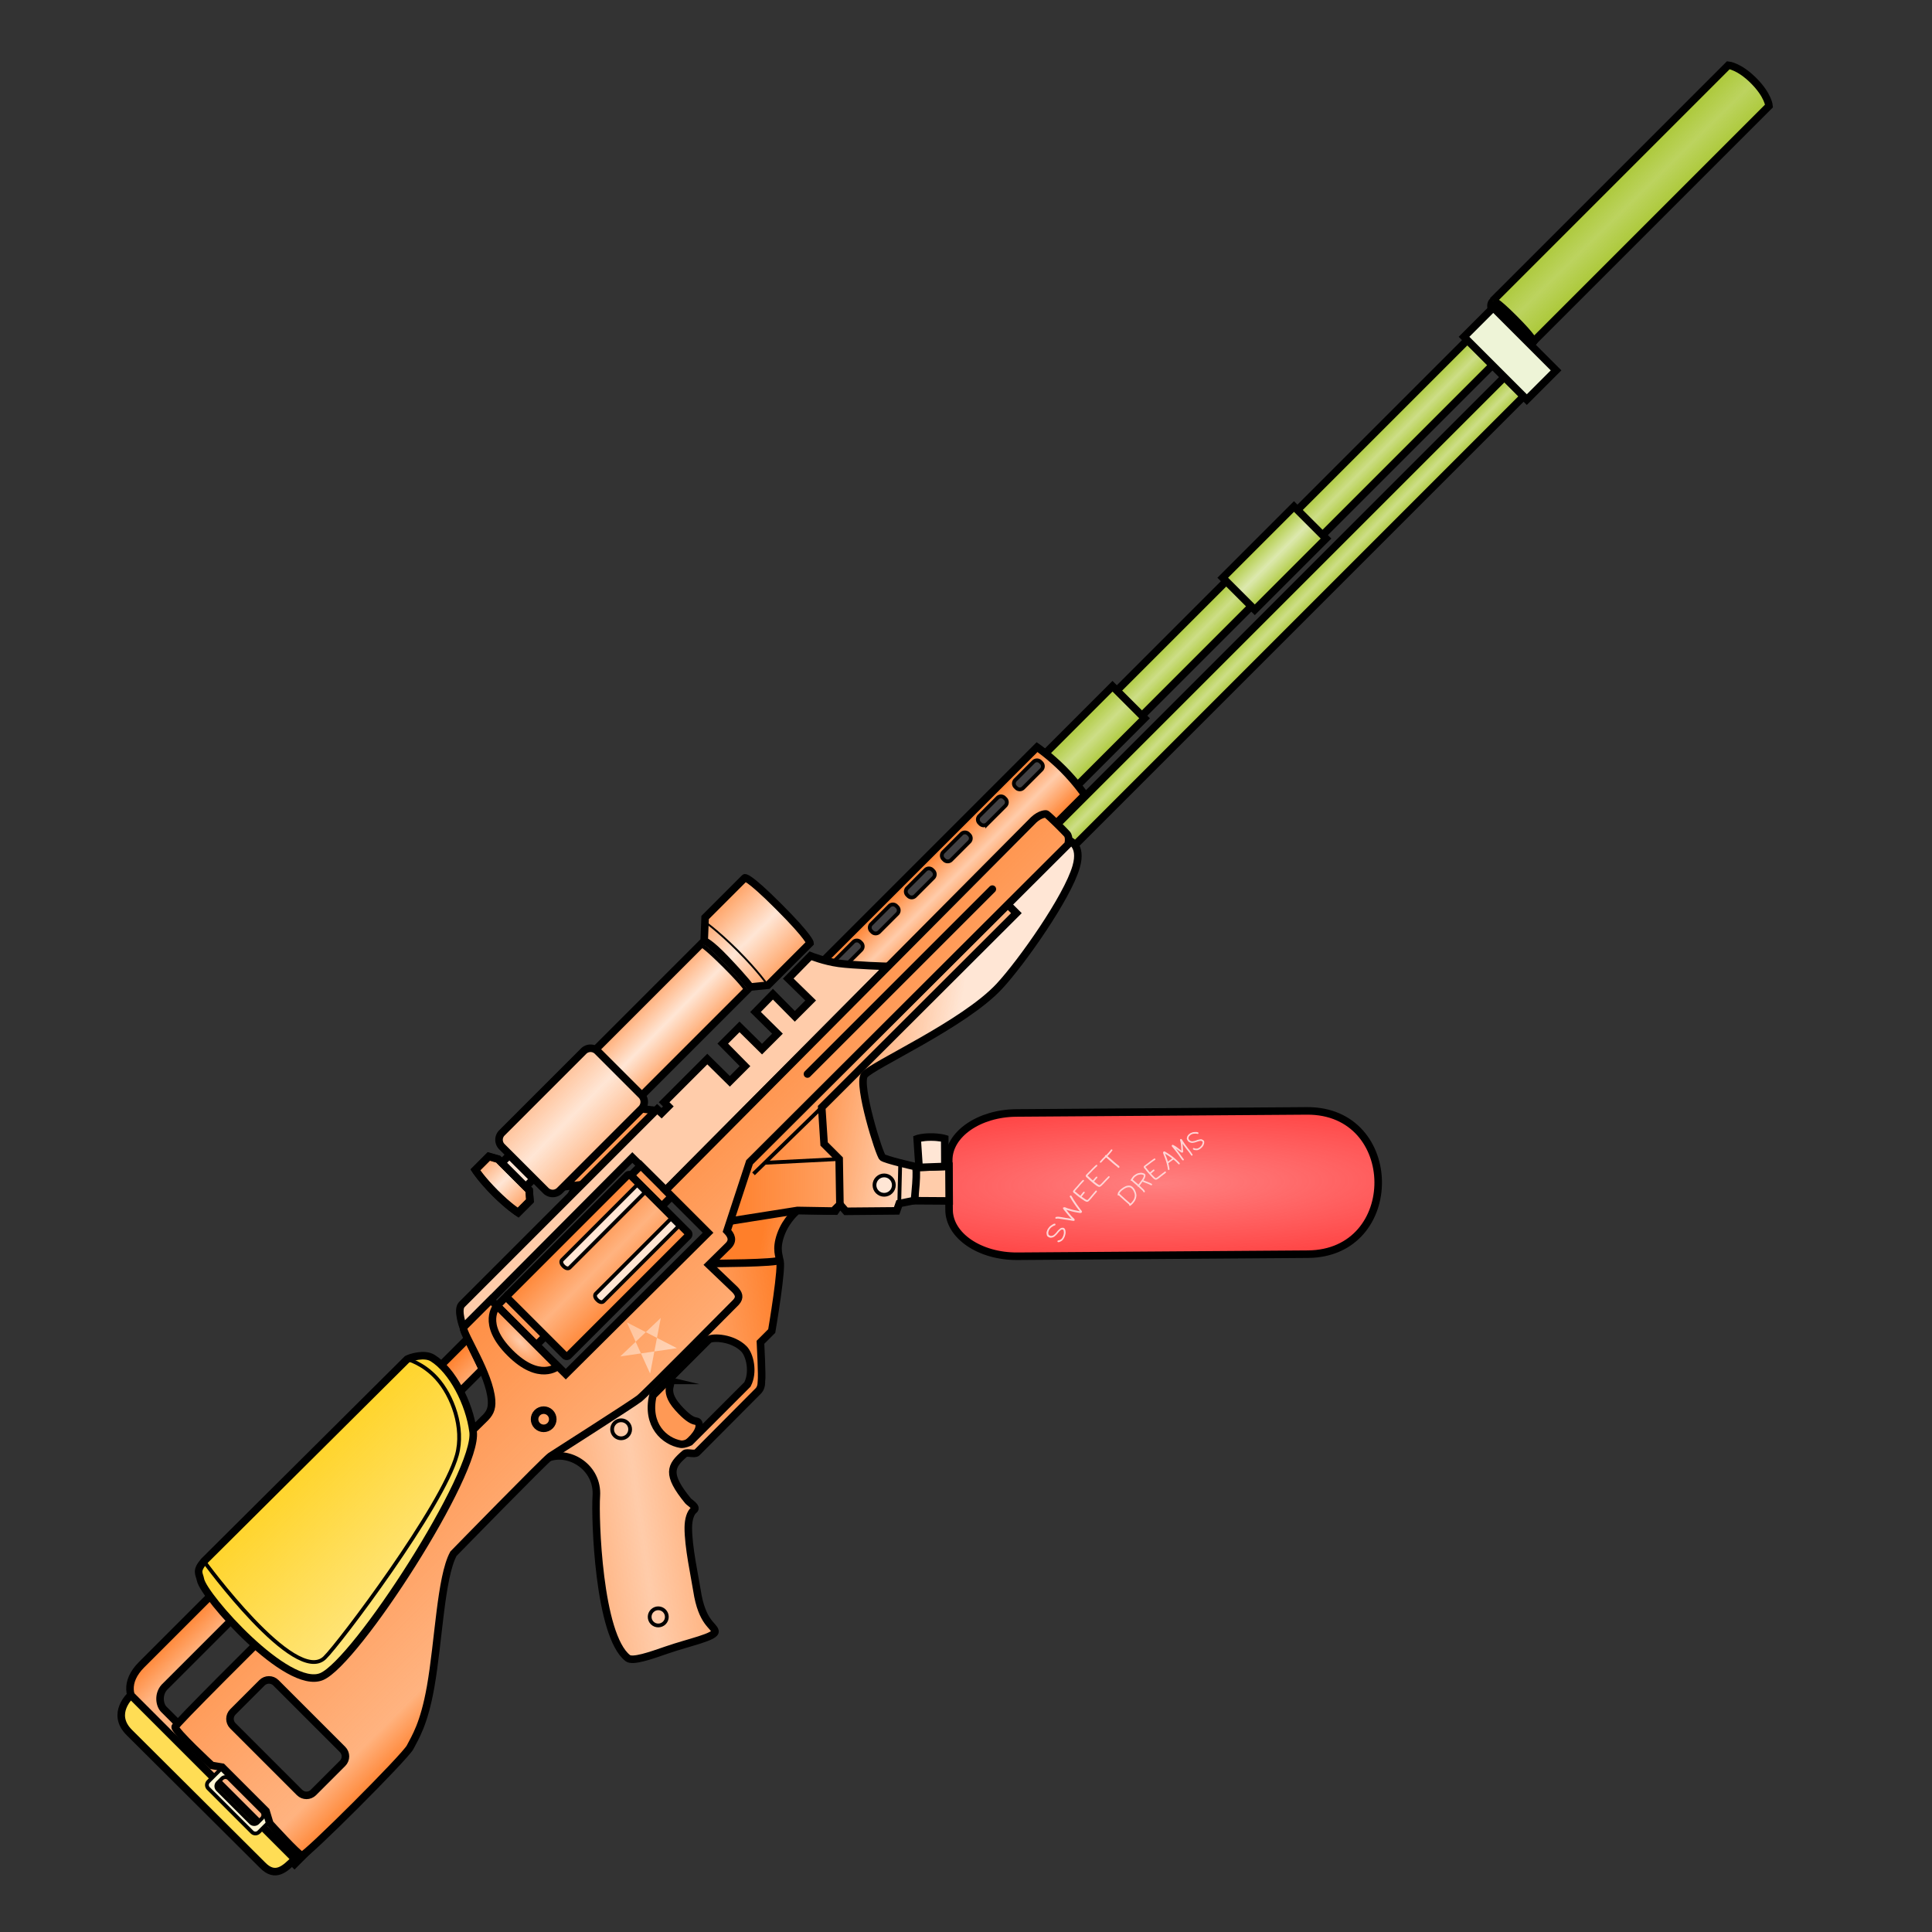 <svg xmlns="http://www.w3.org/2000/svg" xmlns:xlink="http://www.w3.org/1999/xlink" viewBox="0 0 256 256">
    <rect x="0" y="0" width="256" height="256" fill="#333333" stroke="none"/>
    <defs>
        <linearGradient id="innoGrad7">
            <stop offset="0" stop-color="#abc837"/>
            <stop offset=".5" stop-color="#abc837" stop-opacity="0"/>
            <stop offset="1" stop-color="#abc837"/>
        </linearGradient>
        <linearGradient id="innoGrad5">
            <stop offset="0" stop-color="#ff2a2a" stop-opacity="0"/>
            <stop offset="1" stop-color="#ff2a2a"/>
        </linearGradient>
        <linearGradient id="innoGrad6">
            <stop offset="0" stop-color="#ff7f2a"/>
            <stop offset=".503" stop-color="#ff7f2a" stop-opacity="0"/>
            <stop offset="1" stop-color="#ff7f2a"/>
        </linearGradient>
        <linearGradient id="innoGrad4">
            <stop offset="0" stop-color="#ff7f2a"/>
            <stop offset=".89" stop-color="#ff7f2a" stop-opacity="0"/>
            <stop offset="1" stop-color="#ff7f2a"/>
        </linearGradient>
        <linearGradient id="innoGrad3">
            <stop offset="0" stop-color="#ff7f2a"/>
            <stop offset=".5" stop-color="#ff7f2a" stop-opacity="0"/>
            <stop offset="1" stop-color="#ff7f2a"/>
        </linearGradient>
        <linearGradient id="innoGrad2">
            <stop offset="0" stop-color="#ff7f2a" stop-opacity="0"/>
            <stop offset="1" stop-color="#ff7f2a"/>
        </linearGradient>
        <linearGradient id="innoGrad1">
            <stop offset="0" stop-color="#ffd42a"/>
            <stop offset="1" stop-color="#ffd42a" stop-opacity="0"/>
        </linearGradient>
        <linearGradient id="linearGradient966" x1="38.027" x2="37.776" y1="98.737" y2="117.05" gradientUnits="userSpaceOnUse" xlink:href="#innoGrad1"/>
        <radialGradient id="radialGradient989" cx="65.238" cy="106.155" r="1.748" fx="65.238" fy="106.155" gradientTransform="matrix(1.384 0 0 2.842 -25.056 -195.633)" gradientUnits="userSpaceOnUse" xlink:href="#innoGrad2"/>
        <linearGradient id="linearGradient1012" x1="73.741" x2="73.681" y1="101.098" y2="111.549" gradientUnits="userSpaceOnUse" xlink:href="#innoGrad3"/>
        <linearGradient id="linearGradient1045" x1="41.949" x2="41.878" y1="89.871" y2="128.515" gradientUnits="userSpaceOnUse" xlink:href="#innoGrad4"/>
        <linearGradient id="linearGradient1079" x1="17.544" x2="17.592" y1="105.141" y2="101.615" gradientUnits="userSpaceOnUse" xlink:href="#innoGrad2"/>
        <linearGradient id="linearGradient1102" x1="109.548" x2="97.147" y1="116.731" y2="104.256" gradientUnits="userSpaceOnUse" xlink:href="#innoGrad2"/>
        <linearGradient id="linearGradient1133" x1="111.928" x2="102.529" y1="120.989" y2="107.701" gradientUnits="userSpaceOnUse" xlink:href="#innoGrad2"/>
        <linearGradient id="linearGradient1156" x1="85.167" x2="85.326" y1="82.406" y2="104.266" gradientUnits="userSpaceOnUse" xlink:href="#innoGrad3"/>
        <linearGradient id="linearGradient1179" x1="111.658" x2="111.5" y1="86.136" y2="100.595" gradientUnits="userSpaceOnUse" xlink:href="#innoGrad3"/>
        <linearGradient id="linearGradient1211" x1="101.88" x2="101.941" y1="87.733" y2="99.072" gradientUnits="userSpaceOnUse" xlink:href="#innoGrad3"/>
        <linearGradient id="linearGradient1234" x1="74.707" x2="74.571" y1="88.022" y2="98.078" gradientUnits="userSpaceOnUse" xlink:href="#innoGrad3"/>
        <linearGradient id="linearGradient1257" x1="227.812" x2="227.754" y1="100.926" y2="107.028" gradientUnits="userSpaceOnUse" xlink:href="#innoGrad7"/>
        <linearGradient id="linearGradient1290" x1="209.654" x2="209.654" y1="107.503" y2="110.326" gradientUnits="userSpaceOnUse" xlink:href="#innoGrad7"/>
        <linearGradient id="linearGradient1313" x1="212.766" x2="212.766" y1="102.078" y2="105.758" gradientUnits="userSpaceOnUse" xlink:href="#innoGrad7"/>
        <linearGradient id="linearGradient1336" x1="183.133" x2="183.133" y1="101.57" y2="106.265" gradientUnits="userSpaceOnUse" xlink:href="#innoGrad7"/>
        <linearGradient id="linearGradient1359" x1="156.674" x2="156.674" y1="101.443" y2="106.138" gradientUnits="userSpaceOnUse" xlink:href="#innoGrad7"/>
        <linearGradient id="linearGradient1382" x1="146.687" x2="146.687" y1="100.375" y2="107.367" gradientUnits="userSpaceOnUse" xlink:href="#innoGrad3"/>
        <linearGradient id="linearGradient1407" x1="46.461" x2="75.425" y1="116.962" y2="138.657" gradientUnits="userSpaceOnUse" xlink:href="#innoGrad6"/>
        <radialGradient id="radialGradient1450" cx="123.697" cy="141.336" r="18.906" fx="123.697" fy="141.336" gradientTransform="matrix(2.15 2.082 -.425 .439 -82.15 -178.246)" gradientUnits="userSpaceOnUse" xlink:href="#innoGrad5"/>
    </defs>
    <g>
        <path fill="#ff8080" d="M173.331 166.217l-38.486.274c-4.98.036-9.04-2.711-9.064-6.138l-.045-6.587c-.025-3.425 3.991-6.23 8.972-6.266l38.487-.273c12.517-.094 12.655 18.896.136 18.99z"/>
        <path fill="url(#radialGradient1450)" stroke="#000" stroke-miterlimit="10" stroke-width=".782" d="M129.378 157.36l-21.425-21.122c-2.773-2.733-3.498-6.495-1.617-8.403l3.616-3.666c1.879-1.907 5.649-1.237 8.423 1.496l21.424 21.123c6.971 6.867-3.449 17.44-10.421 10.572z" transform="scale(1.279) rotate(-45 99.331 136.262)"/>
        <path fill="#fca" stroke="#000" stroke-miterlimit="10" stroke-width="1" d="M125.741 154.545l.032 4.587-4.588-.03.17-4.4z"/>
        <path fill="#ffe6d5" stroke="#000" stroke-miterlimit="10" stroke-width="1" d="M121.53 150.893s.597-.225 1.778-.23c1.182-.008 1.875.209 1.875.209l.018 3.691-3.419.123z"/>
        <g fill="#ffd5d5">
            <path d="M139.815 162.162c.023.016.04.043.042.075a.13.13 0 0 1-.025.088.129.129 0 0 1-.074.051c-.034.01-.048.02-.08.03a.42.42 0 0 0-.115.052c-.045.031-.081.051-.098.062a3.237 3.237 0 0 0-.234.17 1.15 1.15 0 0 0-.11.134c-.052.069-.089.12-.107.15-.018.032-.038.091-.065.167a1.053 1.053 0 0 0-.047.167.537.537 0 0 0 .01.163c.013.08.028.13.039.146a.425.425 0 0 0 .112.08.42.42 0 0 0 .167.064c.05.007.116.004.187-.015a.707.707 0 0 0 .159-.061c.031-.017.094-.067.18-.148.09-.085.15-.147.182-.185l.152-.189a2.452 2.452 0 0 1 .455-.423.525.525 0 0 1 .22-.05.43.43 0 0 1 .205.026.366.366 0 0 1 .125.128.65.65 0 0 1 .084.27c.013.103.02.184.018.238a1.49 1.49 0 0 1-.04.236c-.024.11-.058.218-.105.327a1.347 1.347 0 0 1-.16.28c-.053.073-.099.127-.134.158a1.067 1.067 0 0 1-.178.123c-.08.042-.151.073-.198.09a.306.306 0 0 1-.138.026c-.013 0-.02-.003-.033-.004a.09.09 0 0 1-.068-.037.11.11 0 0 1-.024-.085.126.126 0 0 1 .05-.08.114.114 0 0 1 .079-.03.4.4 0 0 1 .034.003c.011 0 .031-.006.056-.015.038-.012.089-.04.156-.076a.816.816 0 0 0 .135-.084.9.9 0 0 0 .102-.12 1.18 1.18 0 0 0 .12-.227 1.443 1.443 0 0 0 .123-.474 2.05 2.05 0 0 0-.014-.195.375.375 0 0 0-.05-.172.248.248 0 0 0-.061-.07.303.303 0 0 0-.107-.004.415.415 0 0 0-.13.023 1.485 1.485 0 0 0-.156.13c-.082.073-.155.149-.218.226-.068.083-.12.145-.153.188-.036.049-.108.12-.208.213a1.467 1.467 0 0 1-.227.19c-.05.026-.128.056-.22.082a.685.685 0 0 1-.263.024.602.602 0 0 1-.236-.088.517.517 0 0 1-.165-.132.654.654 0 0 1-.072-.23.871.871 0 0 1-.018-.244c.007-.05.03-.123.063-.215.03-.089.059-.16.084-.205.026-.048.073-.113.136-.198.065-.087.113-.149.146-.175.033-.027.08-.065.143-.11l.122-.083c.02-.012.05-.03.095-.061.06-.04.119-.075.182-.093.032-.008.05-.01.08-.019.038-.004.063 0 .088.017zM142.602 159.879a22.698 22.698 0 0 1-.342-.492 9.134 9.134 0 0 1-.21-.323c-.055-.09-.092-.155-.112-.19a3.129 3.129 0 0 0-.147-.237l-.014-.024a.09.09 0 0 1-.022-.08.135.135 0 0 1 .13-.122c.03 0 .053.012.072.033l.016.023a5.76 5.76 0 0 1 .163.264l.108.187c.053.089.121.192.205.313.084.124.139.212.173.262.033.05.086.126.161.228l.207.285c.07.098.114.16.135.186l.102.127c.05.058.086.103.105.134.019.027.034.07.034.113 0 .044-.022.083-.064.117-.044.036-.109.052-.195.044a3.579 3.579 0 0 1-.238-.039c-.095-.017-.22-.038-.374-.067a6.396 6.396 0 0 1-.44-.098c-.14-.037-.283-.076-.421-.115-.141-.04-.234-.064-.275-.078l-.07-.024.08.096a10.865 10.865 0 0 0 .394.49c.092.108.153.183.182.218.028.033.076.077.133.133.057.057.106.102.14.133.038.034.079.078.122.125l.017.025c.007.01.015.03.027.059.01.028.013.053.013.076a.086.086 0 0 1-.028.067.152.152 0 0 1-.094.04.399.399 0 0 1-.104-.002c-.028-.004-.083-.012-.164-.026l-.339-.057a14.005 14.005 0 0 0-.408-.064 9.05 9.05 0 0 1-.297-.043 14.477 14.477 0 0 0-.659-.1.905.905 0 0 0-.24-.008c-.05.007-.07.012-.12.018a.103.103 0 0 1-.08-.033c-.021-.021-.026-.044-.025-.076a.13.13 0 0 1 .035-.085.145.145 0 0 1 .082-.044l.122-.013c.095-.01.188-.01.282.003a11.809 11.809 0 0 1 .669.108c.066.014.16.027.285.045a8.344 8.344 0 0 1 .682.112l-.083-.081c-.058-.058-.104-.104-.136-.144-.03-.034-.093-.105-.188-.216a17.743 17.743 0 0 1-.246-.295l-.153-.191a10.502 10.502 0 0 1-.144-.175c-.062-.076-.103-.135-.122-.16a.416.416 0 0 1-.051-.084c-.02-.04-.027-.076-.017-.102a.107.107 0 0 1 .052-.06.334.334 0 0 1 .083-.022c.028-.004.051-.008.074-.008.014.002.019-.002.034-.001.065.023.133.05.2.078a1.7 1.7 0 0 0 .153.06c.04.013.131.04.266.079.14.041.273.081.411.118.136.036.28.064.43.092.152.03.279.056.374.073l.134.026s-.01-.01-.011-.013c-.02-.048-.082-.102-.103-.128a4.85 4.85 0 0 1-.144-.192c-.07-.09-.14-.184-.207-.278zM143.529 156.344c.032-.002.06.01.077.033a.118.118 0 0 1 .02.083.139.139 0 0 1-.046.082l-.038.034c-.023.02-.048.048-.073.077-.028.032-.055.055-.07.071-.015.018-.05.06-.104.117l-.123.134c-.028.03-.07.08-.127.15a6.642 6.642 0 0 1-.309.353l-.144.162a5.495 5.495 0 0 0-.107.127c-.026.03-.069.075-.068.08l.006.005.063.048c.027.022.066.05.115.088.05.039.083.069.11.093.026.026.057.05.082.073.027.022.075.062.146.118l.158.124c.017.013.05.043.057.043.013-.002.05-.066.064-.082.012-.014.033-.044.061-.083.028-.039.064-.08.102-.13l.078-.1c.015-.02.034-.04.054-.062l.031-.031a.116.116 0 0 1 .08-.045c.032-.004.052.002.075.022.02.02.032.05.03.08a.149.149 0 0 1-.033.084c-.012.012-.016.02-.028.032a.716.716 0 0 0-.043.05c-.012.016-.041.048-.08.098s-.073.091-.1.127c-.03.04-.051.071-.064.086-.01.012-.059.068-.057.08.002.01.05.034.07.046.042.03.078.06.108.08l.128.086c.055.037.1.07.133.093.03.02.065.04.1.06.034.02.058.031.074.04a.655.655 0 0 0 .113.04c.011.001.027-.002.041-.003a.086.086 0 0 0 .04-.021c.025-.024.047-.043.058-.055.013-.015.045-.044.091-.094.047-.05.085-.095.105-.119.021-.024.057-.066.104-.124.05-.06.087-.11.114-.141l.136-.161c.063-.076.118-.14.166-.194.048-.057.08-.094.099-.114.019-.021.04-.041.063-.07.021-.024.04-.05.06-.072.01-.017.017-.024.028-.04a.132.132 0 0 1 .078-.046.089.089 0 0 1 .079.016c.022.017.033.039.035.071a.114.114 0 0 1-.027.087l-.025.035c-.02.025-.044.05-.068.08-.024.029-.047.053-.066.075a10.87 10.87 0 0 0-.263.308c-.06.073-.107.126-.133.156-.026.03-.061.082-.111.142-.05.06-.092.105-.116.132a3.625 3.625 0 0 1-.11.117c-.046.049-.076.09-.093.107a.786.786 0 0 1-.076.068.377.377 0 0 1-.142.08.316.316 0 0 1-.11.008.365.365 0 0 1-.108-.028.567.567 0 0 1-.074-.035c-.015-.008-.045-.018-.083-.038-.039-.021-.077-.048-.113-.073-.036-.026-.08-.056-.132-.09-.058-.039-.105-.068-.136-.09l-.11-.076a15.422 15.422 0 0 1-.161-.117c-.062-.045-.107-.08-.14-.103a6.508 6.508 0 0 1-.159-.121c-.073-.057-.123-.102-.15-.123a2.693 2.693 0 0 1-.085-.071 1.426 1.426 0 0 0-.104-.086c-.049-.038-.086-.064-.114-.085l-.068-.052a.238.238 0 0 1-.07-.093.196.196 0 0 1 .032-.211c.019-.023.054-.058.1-.113.045-.055.079-.103.106-.132.026-.03.078-.081.15-.162.073-.08.128-.139.162-.179.036-.041.085-.1.143-.17.058-.07.104-.122.133-.154l.124-.135c.055-.059.088-.1.103-.116l.07-.076c.033-.034.064-.061.09-.087l.039-.036a.102.102 0 0 1 .077-.042zM145.306 154.347c.033 0 .056.015.073.037.018.023.022.051.018.083a.148.148 0 0 1-.05.082c-.016.013-.025.017-.04.03-.025.019-.049.044-.076.071-.03.03-.06.054-.076.069-.016.016-.054.056-.111.111-.058.056-.1.097-.13.124-.028.027-.078.073-.14.14-.061.067-.11.123-.148.161-.04.042-.1.099-.178.175l-.154.152c-.03.03-.068.071-.113.12-.028.028-.074.069-.074.076l.007.007.06.051.105.093c.048.042.083.075.107.102l.079.076c.025.024.071.068.138.128l.15.131c.015.014.05.05.057.05.013-.001.05-.068.064-.082a1.38 1.38 0 0 0 .069-.076c.03-.037.068-.078.11-.125.041-.047.068-.08.081-.096.017-.018.034-.039.055-.059l.037-.029a.116.116 0 0 1 .078-.04.089.089 0 0 1 .078.028.1.1 0 0 1 .025.08.145.145 0 0 1-.041.083c-.013.011-.016.017-.028.028a.594.594 0 0 0-.048.048l-.083.094c-.042.047-.079.088-.107.122a1.245 1.245 0 0 1-.07.08c-.011.012-.064.064-.062.077 0 .01.047.036.066.05.04.03.075.066.103.088.027.022.071.054.123.093l.128.098c.03.023.062.043.097.065.033.022.057.036.07.044.014.008.034.017.061.03.022.01.04.017.051.02.012.002.025-.003.04-.004a.097.097 0 0 0 .04-.02c.027-.02.05-.038.062-.05.014-.013.049-.041.099-.088.05-.047.087-.09.11-.113.02-.023.063-.06.114-.114.053-.057.09-.108.119-.137.028-.03.078-.079.145-.151.067-.073.126-.131.177-.183.053-.052.086-.09.106-.11.02-.02.043-.04.067-.066l.063-.066c.011-.016.019-.023.03-.038a.125.125 0 0 1 .078-.042.097.097 0 0 1 .08.02c.022.019.034.042.034.074a.122.122 0 0 1-.033.086l-.027.034c-.021.023-.047.045-.073.073-.025.027-.05.05-.071.071l-.106.11a9.558 9.558 0 0 0-.177.182l-.139.148c-.027.029-.066.077-.12.134-.053.057-.099.101-.124.128-.025.027-.066.063-.117.11-.05.047-.081.083-.1.1a.996.996 0 0 1-.08.063.378.378 0 0 1-.145.07.318.318 0 0 1-.218-.032.593.593 0 0 1-.07-.04c-.015-.008-.043-.02-.08-.043-.038-.022-.075-.05-.11-.078-.037-.027-.078-.06-.128-.098l-.13-.097-.105-.081c-.042-.036-.095-.077-.154-.126a5.108 5.108 0 0 1-.135-.113c-.03-.027-.079-.066-.15-.128-.07-.061-.116-.111-.141-.135-.026-.023-.057-.05-.083-.076a1.476 1.476 0 0 0-.1-.09c-.045-.042-.082-.072-.108-.095l-.06-.053a.247.247 0 0 1-.066-.098.19.19 0 0 1 .042-.206c.02-.022.058-.058.107-.11.048-.052.086-.094.115-.12.028-.029.08-.082.157-.158.077-.075.136-.129.173-.166.039-.039.089-.094.15-.16.062-.068.11-.117.142-.148a12.1 12.1 0 0 0 .133-.128l.11-.107.076-.072c.034-.032.067-.058.096-.081l.04-.035c.027-.025.052-.038.084-.037zM145.842 154.065a.085.085 0 0 1-.077-.026.097.097 0 0 1-.03-.078.128.128 0 0 1 .042-.082l.032-.037c.024-.023.06-.06.099-.105.04-.048.068-.085.085-.103.015-.018.048-.048.09-.092.043-.045.102-.105.17-.17.066-.065.112-.118.145-.147.004-.005.015-.012.016-.017.005-.02-.003-.08.032-.118.042-.045.115-.034.137-.038.032-.006.104-.104.162-.164.074-.077.124-.133.151-.164.028-.03.052-.062.075-.088.021-.026.06-.063.1-.113.042-.053.07-.099.091-.126l.036-.043a.15.15 0 0 1 .08-.045.097.097 0 0 1 .083.016c.024.018.036.04.036.071a.125.125 0 0 1-.03.086l-.036.038c-.02.027-.05.068-.092.122a2.43 2.43 0 0 1-.101.123l-.082.093c-.03.035-.08.093-.157.175-.055.057-.157.145-.156.156 0 .012.065.056.09.082.032.031.1.084.192.163.093.08.21.179.335.29.126.111.211.189.257.228l.193.164c.082.07.166.14.245.205.08.063.134.101.156.12.024.02.048.046.072.075.014.016.018.022.03.038a.089.089 0 0 1 .024.076.123.123 0 0 1-.041.08.119.119 0 0 1-.082.033.102.102 0 0 1-.076-.031l-.032-.04a.36.36 0 0 0-.053-.053 26.915 26.915 0 0 0-.4-.324l-.193-.16c-.048-.041-.138-.122-.266-.232-.125-.108-.235-.199-.324-.277-.097-.084-.17-.144-.205-.174-.026-.025-.086-.09-.102-.089-.003 0-.015.015-.021.022-.028.026-.08.074-.147.14a6.449 6.449 0 0 0-.158.157c-.04.042-.069.075-.084.092l-.089.1a2.516 2.516 0 0 1-.102.109l-.038.041a.148.148 0 0 1-.082.041zM148.18 158.414c-.028-.004-.05-.012-.067-.035a.118.118 0 0 1-.019-.08l.006-.04v-.016c-.001-.02.005-.042.008-.059.008-.029.012-.078.032-.127a.804.804 0 0 1 .087-.156 1.553 1.553 0 0 1 .31-.325c.034-.026.097-.078.192-.144.098-.067.19-.124.276-.17.087-.045.15-.079.196-.096.048-.02.119-.037.215-.053a.923.923 0 0 1 .423.021 1.14 1.14 0 0 1 .294.209c.024.025.06.067.103.123.045.058.086.113.112.161a2.563 2.563 0 0 1 .147.333c.012.034.03.1.051.184a.924.924 0 0 1 .032.192v.113a1.534 1.534 0 0 1-.072.371c-.02.06-.047.124-.081.192a1.78 1.78 0 0 1-.081.152c-.021.033-.063.084-.116.154a2.323 2.323 0 0 1-.254.285 2.54 2.54 0 0 1-.161.132l-.03.02a.103.103 0 0 1-.078.02.097.097 0 0 1-.07-.038c-.024-.032-.007-.105-.009-.11 0-.002-.009-.006-.01-.012l-.022-.02a1.39 1.39 0 0 0-.083-.08c-.045-.04-.085-.073-.119-.101l-.2-.174c-.103-.086-.203-.176-.303-.264-.093-.084-.164-.15-.213-.192-.048-.042-.122-.107-.216-.195l-.174-.162c-.01-.01-.028-.028-.036-.028-.011-.001-.047.018-.07.015zm1.601 1.076c.006 0 .035-.03.05-.044.025-.022.061-.055.1-.096.037-.039.08-.094.13-.158.051-.066.084-.113.103-.141.017-.028.041-.076.073-.135a.951.951 0 0 0 .069-.16 1.46 1.46 0 0 0 .064-.31c0-.032-.004-.066-.005-.096a.77.77 0 0 0-.02-.151 1.457 1.457 0 0 0-.047-.16c-.011-.03-.035-.079-.064-.144a1.039 1.039 0 0 0-.17-.296 1.18 1.18 0 0 0-.086-.101 1.092 1.092 0 0 0-.117-.092.787.787 0 0 0-.107-.067c-.02-.01-.06-.013-.114-.02a1.014 1.014 0 0 0-.374.05c-.036.014-.094.041-.173.08-.08.042-.161.095-.25.158-.09.064-.15.11-.18.135a1.36 1.36 0 0 0-.135.126 1.3 1.3 0 0 0-.128.148.483.483 0 0 0-.06.108 1.05 1.05 0 0 1-.018.05c.002.001.004.005.005.007.037.029.074.055.102.08.029.025.087.08.178.168.09.087.165.15.209.19.048.042.12.11.216.198.096.086.195.173.297.26.101.087.168.149.2.175.033.03.075.062.122.106.046.042.078.075.094.092l.017.02c.008.003.017.02.019.02zM149.857 156.452a.108.108 0 0 1-.037-.07.107.107 0 0 1 .019-.084l.042-.053c.025-.035.046-.058.055-.074a1.43 1.43 0 0 1 .113-.168c.061-.085.114-.146.153-.185.04-.04.12-.1.238-.175.119-.076.205-.127.265-.15.057-.022.148-.042.26-.063.115-.02.197-.032.256-.029.057.003.135.017.236.046.117.034.201.076.246.129a.297.297 0 0 1 .077.152.69.69 0 0 1-.042.223c-.028.1-.07.194-.122.283-.029.05-.107.157-.104.166.002.005.074.028.14.054.081.033.143.06.187.077a6.31 6.31 0 0 1 .455.178c.086.039.145.066.17.079.025.011.054.028.087.048l.052.029c.025.011.042.03.05.057a.1.1 0 0 1-.01.08.103.103 0 0 1-.065.05.099.099 0 0 1-.08-.007.9.9 0 0 0-.051-.028.725.725 0 0 0-.08-.042c-.022-.01-.076-.037-.16-.073-.081-.036-.165-.072-.249-.102-.084-.031-.15-.057-.194-.071a5.33 5.33 0 0 1-.351-.14c-.006-.001-.02-.01-.021-.01-.03.008-.095.125-.12.159-.03.04-.068.095-.121.163-.054.071-.09.124-.114.152-.012.015-.042.043-.042.049.002.014.066.058.089.08l.266.25c.122.114.196.188.224.22a1.11 1.11 0 0 1 .117.18.105.105 0 0 1 .01.08.11.11 0 0 1-.052.062.101.101 0 0 1-.08.008.104.104 0 0 1-.062-.052l-.034-.055a.304.304 0 0 0-.053-.08 5.739 5.739 0 0 0-.217-.212c-.12-.111-.212-.192-.265-.244-.022-.021-.072-.085-.1-.093-.019-.005-.064 0-.09-.022-.024-.021-.028-.07-.034-.087-.009-.02-.058-.054-.092-.084-.15-.135-.284-.246-.388-.334a5.242 5.242 0 0 1-.223-.196c-.024-.024-.04-.037-.062-.062-.039.014-.068.01-.092-.009zm.983.515c.006 0 .024-.026.034-.04.02-.024.059-.07.106-.136.055-.075.095-.135.126-.173.03-.038.083-.11.155-.215.069-.101.131-.19.175-.267.044-.075.077-.153.102-.236.02-.067.035-.115.033-.133a.126.126 0 0 0-.03-.047c-.021-.022-.071-.043-.149-.065a.909.909 0 0 0-.19-.037c-.042 0-.112.006-.212.025-.1.018-.174.035-.22.052a1.555 1.555 0 0 0-.22.128 1.935 1.935 0 0 0-.2.14 1.13 1.13 0 0 0-.127.157c-.055.077-.096.125-.104.142a.21.21 0 0 1-.021.036l.06.064c.044.042.118.107.22.192.102.087.233.2.387.338.028.028.069.076.075.075zM153.016 153.51c.03.008.053.021.066.047a.11.11 0 0 1 .005.081.11.11 0 0 1-.05.069c-.017.009-.024.01-.04.02-.025.013-.051.034-.079.055-.03.022-.06.039-.077.05-.017.011-.054.04-.113.08-.059.04-.105.074-.133.095-.028.02-.076.054-.14.105-.063.05-.116.093-.157.123-.042.032-.102.077-.18.133a3.752 3.752 0 0 0-.156.115l-.118.09c-.029.022-.076.05-.077.056l.005.004c.01.013.03.033.054.06.024.027.052.064.092.11.041.046.073.085.095.114.021.029.043.056.064.082.02.027.062.083.12.151l.127.149c.013.015.044.057.05.058.012 0 .056-.054.07-.065.014-.01.038-.034.069-.061.03-.027.071-.06.115-.097l.083-.072c.016-.015.038-.03.06-.044l.032-.023a.107.107 0 0 1 .08-.02c.03.004.054.014.072.04.018.025.02.052.014.08a.116.116 0 0 1-.042.07l-.03.02a.506.506 0 0 0-.05.037l-.085.071-.109.094a1.31 1.31 0 0 1-.073.063c-.013.009-.065.048-.065.059 0 .01.043.044.058.061.037.038.065.076.089.101.024.027.062.061.108.108l.112.116.088.086.06.053c.011.01.028.021.053.036a.183.183 0 0 0 .047.03.18.18 0 0 0 .04.007c.009.001.02-.005.036-.013.026-.015.05-.03.061-.038.015-.01.05-.03.1-.063.05-.035.088-.064.113-.083.024-.019.064-.048.116-.09.055-.043.094-.079.124-.101.03-.021.084-.06.151-.114.068-.053.129-.103.181-.142l.11-.08.067-.048.064-.052.03-.03a.115.115 0 0 1 .078-.026.096.096 0 0 1 .093.11.105.105 0 0 1-.036.073l-.027.028a3.61 3.61 0 0 0-.073.057c-.026.02-.049.044-.069.058-.02.014-.061.04-.113.079-.051.039-.112.083-.177.135a4.81 4.81 0 0 1-.146.113c-.028.021-.07.06-.125.104l-.122.096c-.026.021-.068.047-.119.082-.05.033-.085.06-.102.071a.618.618 0 0 1-.08.047.292.292 0 0 1-.244.018.375.375 0 0 1-.097-.051 1.405 1.405 0 0 1-.066-.052c-.013-.01-.037-.026-.069-.054-.033-.03-.068-.067-.098-.097-.032-.031-.067-.069-.111-.115a4.654 4.654 0 0 1-.112-.115c-.025-.027-.056-.057-.091-.096l-.13-.145-.12-.132c-.025-.03-.07-.077-.13-.149-.06-.071-.102-.127-.123-.153-.023-.028-.049-.058-.072-.09a1.584 1.584 0 0 0-.084-.102l-.093-.11-.053-.06a.256.256 0 0 1-.052-.1.173.173 0 0 1 .06-.188l.106-.085c.05-.039.093-.068.122-.09.029-.021.08-.06.16-.117.079-.056.136-.1.172-.13.04-.03.093-.07.157-.122.065-.052.117-.088.149-.11l.133-.094c.06-.041.098-.071.113-.082.02-.015.047-.03.077-.05.035-.024.067-.046.096-.062l.04-.027c.015-.011.04-.016.07-.01zM155.388 153.707c-.023.005-.067.052-.11.085-.052.04-.092.063-.114.08l-.1.073a2.007 2.007 0 0 0-.113.08l-.072.057-.023.023c-.013.013-.046.022-.047.026-.007.01.02.076.027.103.01.04.025.107.045.201.019.093.037.17.047.228.01.053.013.092.015.11.005.02.012.053.017.093l.004.052c.004.027-.004.048-.022.07-.018.024-.038.041-.067.046a.11.11 0 0 1-.08-.022.099.099 0 0 1-.039-.07l-.009-.05c-.003-.035-.008-.062-.01-.079-.004-.022-.008-.058-.019-.116a9.311 9.311 0 0 0-.09-.41 6.495 6.495 0 0 0-.048-.191c-.023-.084-.056-.18-.09-.29a6.224 6.224 0 0 0-.075-.228c-.014-.042-.037-.102-.067-.18-.03-.08-.052-.142-.073-.191-.021-.052-.044-.108-.064-.162-.02-.055-.036-.092-.043-.112a1.06 1.06 0 0 1-.032-.093.384.384 0 0 1-.02-.12.15.15 0 0 1 .044-.1.153.153 0 0 1 .105-.053c.041-.002.096.02.157.06.043.028.075.046.095.059.02.013.04.025.064.038.024.015.077.047.163.102l.19.123c.045.028.109.072.193.133.084.06.16.115.222.163.063.048.134.1.21.164a6.98 6.98 0 0 1 .386.34l.135.129a3.757 3.757 0 0 1 .198.203l.027.034a.095.095 0 0 1 .024.075.104.104 0 0 1-.115.093.096.096 0 0 1-.071-.035l-.023-.028c-.015-.018-.042-.043-.075-.075-.033-.035-.07-.075-.115-.119-.045-.043-.09-.088-.134-.128a5.245 5.245 0 0 0-.163-.141c-.044-.04-.123-.114-.132-.113a.51.51 0 0 1-.113.063zm-.637.214c.002.001.042-.035.072-.058l.127-.088a4.72 4.72 0 0 0 .087-.063c.024-.016.065-.044.113-.08.052-.04.093-.074.123-.096l.046-.03a2.065 2.065 0 0 0-.105-.086 7.172 7.172 0 0 0-.402-.28c-.04-.027-.106-.068-.19-.12-.088-.055-.143-.088-.165-.104-.023-.015-.045-.033-.06-.039-.004 0-.017-.005-.017-.005l.04.101c.019.054.035.104.055.153l.078.195a6.195 6.195 0 0 1 .145.422c.02.06.052.177.053.178zM156.861 153.665l-.005.044-.033.029a.093.093 0 0 1-.076.021.112.112 0 0 1-.074-.038c-.02-.022-.03-.031-.05-.055-.03-.04-.054-.072-.075-.097a16.623 16.623 0 0 1-.274-.384 10.41 10.41 0 0 0-.22-.31l-.238-.312c-.083-.109-.147-.186-.184-.232-.043-.052-.1-.128-.177-.218-.078-.095-.13-.168-.158-.195l-.013-.01a.064.064 0 0 1-.009-.013c-.004-.006-.007-.016-.01-.024l-.005-.02c-.003-.008 0-.018.002-.031.002-.011.002-.025.008-.035.025-.051.064-.083.102-.086a.144.144 0 0 1 .103.025l.045.032c.092.043.184.094.267.15.08.054.141.101.19.136l.23.176c.104.078.186.136.25.179.035.024.097.06.097.06.004-.001-.017-.096-.023-.155a2.187 2.187 0 0 1-.011-.186c-.001-.055-.005-.129-.013-.217l-.015-.195a2.952 2.952 0 0 0-.077-.444 2.586 2.586 0 0 1-.036-.15.072.072 0 0 1-.016-.042.06.06 0 0 1 0-.036c.003-.014.013-.03.025-.049.022-.034.05-.056.076-.06a.109.109 0 0 1 .074.015l.028.015c.02.018.045.047.07.086.02.031.049.074.087.137.04.06.092.145.166.256.074.112.155.227.233.333a12.504 12.504 0 0 0 .418.552c.104.13.174.22.208.267.035.047.075.109.123.181s.084.123.108.157l.03.046a.112.112 0 0 1 .012.08.1.1 0 0 1-.046.065.108.108 0 0 1-.08.015.099.099 0 0 1-.063-.047c-.012-.02-.02-.027-.032-.047-.023-.032-.055-.083-.103-.152-.047-.07-.09-.128-.121-.172a6.842 6.842 0 0 0-.206-.263c-.104-.13-.184-.226-.231-.288-.047-.061-.112-.153-.196-.264a6.828 6.828 0 0 1-.237-.335l-.018-.027c0 .001.017.106.02.14.004.041.006.105.011.195.005.088.012.167.014.225 0 .057.003.114.01.177.007.061.014.115.021.16.01.053.015.1.016.149a.15.15 0 0 1-.061.123.135.135 0 0 1-.143.02.678.678 0 0 1-.106-.055c-.027-.017-.072-.05-.138-.094a5.33 5.33 0 0 1-.263-.188l-.231-.175-.02-.011c-.008-.005-.018-.016-.018-.016a54.009 54.009 0 0 0 .426.558c.075.104.147.21.22.316.074.106.14.192.18.25l.091.13c.016.021.039.053.07.092l.05.054c.02.026.027.052.024.082zM158.8 150.1a.104.104 0 0 1 .002.083.102.102 0 0 1-.059.06.113.113 0 0 1-.08.003l-.08-.018a.385.385 0 0 0-.116-.012h-.106c-.022 0-.066.004-.13.006a1.2 1.2 0 0 0-.134.013.93.93 0 0 0-.149.05 1.26 1.26 0 0 0-.15.07c-.029.018-.07.054-.125.103a.777.777 0 0 0-.106.11.495.495 0 0 0-.063.142.43.43 0 0 0-.026.14.545.545 0 0 0 .057.128c.03.058.07.104.11.137.04.033.096.062.163.083.067.022.122.03.156.033a1.07 1.07 0 0 0 .213-.03c.109-.022.187-.038.229-.052.045-.017.11-.045.199-.076.095-.036.2-.06.31-.08.115-.022.197-.039.243-.035a.53.53 0 0 1 .205.077c.079.044.13.086.156.126.024.04.04.097.047.171a.639.639 0 0 1-.046.265c-.032.093-.057.164-.081.207-.024.042-.07.105-.134.179-.065.078-.14.144-.222.208a1.182 1.182 0 0 1-.251.15.804.804 0 0 1-.175.059 1.692 1.692 0 0 1-.392-.02.315.315 0 0 1-.128-.054c-.01-.01-.016-.011-.026-.02a.1.1 0 0 1-.04-.065.096.096 0 0 1 .02-.081.11.11 0 0 1 .073-.042c.03-.003.054 0 .078.018.011.009.017.01.026.019.01.006.03.012.054.019.034.007.088.016.159.021.073.005.124.001.148-.003a.92.92 0 0 0 .331-.161c.07-.054.132-.119.186-.182.054-.063.094-.114.112-.145.016-.029.034-.09.064-.174a.388.388 0 0 0 .035-.169.236.236 0 0 0-.02-.088.282.282 0 0 0-.087-.058.416.416 0 0 0-.117-.048c-.028-.003-.092.009-.184.025-.097.017-.19.044-.274.073-.09.032-.159.054-.204.072a1.883 1.883 0 0 1-.523.105.892.892 0 0 1-.217-.047.753.753 0 0 1-.229-.117.643.643 0 0 1-.158-.194.596.596 0 0 1-.081-.196.63.63 0 0 1 .038-.228.649.649 0 0 1 .088-.202 1.19 1.19 0 0 1 .14-.15c.063-.057.119-.1.157-.124.042-.026.11-.055.198-.09.09-.038.156-.064.195-.07.037-.005.088-.011.16-.016l.136-.008c.021 0 .055 0 .107-.002.066 0 .127.006.187.023.03.008.045.018.075.028a.102.102 0 0 1 .055.051z"/>
        </g>
    </g>
    <g transform="scale(1.279) rotate(-45 99.331 136.262)">
        <path fill="#f95" stroke="#000" stroke-miterlimit="10" stroke-width=".782" d="M73.26 119.736c.449.736-1.121.062-1.27 2.726-.147 2.666.634 2.141.36 2.708-.571 1.177-5.076.613-5.013-1.269.065-1.882 4.273-6.874 5.923-4.165z"/>
        <path fill="#fca" d="M90.244 119.083c.063.501-5.771 4.631-5.771 4.631h-1.651s-2.412 2.682-2.75 2.894c-.062.038-.403.478-.927.51l-9.049.022c-.345-.01-.671-.788-.977-.812-1.947-.147-2.86.12-3.218 3.694-.023.241.235 1.168-.23 1.105-.46-.065-1.108.293-1.673.841-1.426 1.387-3.209 4.184-4.018 5.288-2.007 2.732-1.307 3.774-1.649 4.286-.338.509-2.73-1.092-4.908-2.148-1.621-.787-3.377-1.63-3.457-2.264-.478-3.811 7.842-12.667 9.569-14.177 2.25-1.967 1.396-5.351-.695-6.302-2.277-1.036 26.074-2.391 26.074-2.391s5.266 4.32 5.33 4.823zm-19.205.653c-2.665 1.67-2.509 4.219-1.522 5.604.057.081.235.286.825.507h8.438c1.361-.424 2.348-1.983 2.348-2.875.001-1.63-1.366-3.132-1.882-3.236z"/>
        <path fill="url(#linearGradient1407)" stroke="#000" stroke-miterlimit="10" stroke-width=".782" d="M90.244 119.083c.063.501-5.771 4.631-5.771 4.631h-1.651s-2.412 2.682-2.75 2.894c-.062.038-.403.478-.927.51l-9.049.022c-.345-.01-.671-.788-.977-.812-1.947-.147-2.86.12-3.218 3.694-.023.241.235 1.168-.23 1.105-.46-.065-1.108.293-1.673.841-1.426 1.387-3.209 4.184-4.018 5.288-2.007 2.732-1.307 3.774-1.649 4.286-.338.509-2.73-1.092-4.908-2.148-1.621-.787-3.377-1.63-3.457-2.264-.478-3.811 7.842-12.667 9.569-14.177 2.25-1.967 1.396-5.351-.695-6.302-2.277-1.036 26.074-2.391 26.074-2.391s5.266 4.32 5.33 4.823zm-19.205.653c-2.665 1.67-2.509 4.219-1.522 5.604.057.081.235.286.825.507h8.438c1.361-.424 2.348-1.983 2.348-2.875.001-1.63-1.366-3.132-1.882-3.236z"/>
        <circle cx="66.242" cy="119.88" r=".934" fill="none" stroke="#000" stroke-miterlimit="10" stroke-width=".391"/>
        <circle cx="55.219" cy="136.341" r=".889" fill="none" stroke="#000" stroke-miterlimit="10" stroke-width=".391"/>
    </g>
    <g>
        <path fill="#cdde87" d="M147.673 91.863l51.082-51.081 3.328 3.329-51.08 51.08z"/>
        <path fill="url(#linearGradient1313)" stroke="#000" stroke-miterlimit="10" stroke-width=".782" d="M156.295 102.078h56.471v3.68h-56.471z" transform="scale(1.279) rotate(-45 99.331 136.262)"/>
        <path fill="#cdde87" d="M138.576 99.811l8.866-8.865 4.247 4.247-8.866 8.865z"/>
        <path fill="url(#linearGradient1359)" stroke="#000" stroke-miterlimit="10" stroke-width=".782" d="M146.873 101.443h9.801v4.695h-9.801z" transform="scale(1.279) rotate(-45 99.331 136.262)"/>
        <path fill="#dde9af" d="M162.05 76.568l9.44-9.44 4.247 4.246-9.44 9.44z"/>
        <path fill="url(#linearGradient1336)" stroke="#000" stroke-miterlimit="10" stroke-width=".782" d="M172.696 101.57h10.437v4.695h-10.437z" transform="scale(1.279) rotate(-45 99.331 136.262)"/>
        <path fill="#cdde87" d="M137.946 111.405l62.9-62.9 2.554 2.553-62.9 62.9z"/>
        <path fill="url(#linearGradient1290)" stroke="#000" stroke-miterlimit="10" stroke-width=".782" d="M140.116 107.503h69.538v2.823h-69.538z" transform="scale(1.279) rotate(-45 99.331 136.262)"/>
        <path fill="#cdde87" stroke="#000" stroke-miterlimit="10" stroke-width="1" d="M197.836 39.864c.76-.76 6.318 4.472 5.395 5.395-.924.924-1.88-.263-3.582-1.815-1.704-1.547-2.574-2.819-1.813-3.58z"/>
        <path fill="#bcd35f" d="M234.452 14.038L203.23 45.259s.005-.462-2.579-3.045c-2.582-2.583-2.815-2.35-2.815-2.35l31.221-31.221s1.416.115 3.347 2.046c1.934 1.934 2.048 3.349 2.048 3.349z"/>
        <path fill="url(#linearGradient1257)" stroke="#000" stroke-miterlimit="10" stroke-width=".782" d="M247.281 107.027h-34.516s.258-.253.258-3.109c0-2.855-.258-2.855-.258-2.855h34.516s.719.846.719 2.981c0 2.138-.719 2.983-.719 2.983z" transform="scale(1.279) rotate(-45 99.331 136.262)"/>
        <path fill="#eef4d7" stroke="#000" stroke-miterlimit="10" stroke-width="1" d="M193.989 44.629l3.876-3.876 8.322 8.323-3.876 3.876z"/>
    </g>
    <g>
        <path fill="#f95" stroke="#000" stroke-miterlimit="10" stroke-width="1" d="M76.543 159.397l-.922-.921.732-1.414-1.647.192 10.33-10.33 1.57.19 1.11 1.11z"/>
        <path fill="#ffe6d5" stroke="#000" stroke-miterlimit="10" stroke-width="1" d="M62.997 155.035l1.78-1.78 1.25.359 4.092 4.093.11 1.42-1.57 1.57s-1.3-.842-3.059-2.601c-1.76-1.761-2.603-3.061-2.603-3.061z"/>
        <path fill="url(#linearGradient1234)" stroke="#000" stroke-miterlimit="10" stroke-width=".782" d="M74.571 90.191h1.967l.493.889v4.525l-.725.846h-1.735s-.253-1.184-.253-3.129c0-1.947.253-3.131.253-3.131z" transform="scale(1.279) rotate(-45 99.331 136.262)"/>
        <path fill="#ffe6d5" stroke="#000" stroke-miterlimit="10" stroke-width="1" d="M66.485 154.072l1.007-1.007 3.176 3.176-1.007 1.007z"/>
        <path fill="#ffe6d5" d="M99.103 131.134l-14.047 14.047-6.104-6.104L93 125.031s.476.086 3.247 2.857c2.771 2.772 2.857 3.246 2.857 3.246z"/>
        <path fill="url(#linearGradient1211)" stroke="#000" stroke-miterlimit="10" stroke-width=".782" d="M107.74 96.938H92.211V90.19h15.529s.215.311.215 3.374c0 3.064-.215 3.374-.215 3.374z" transform="scale(1.279) rotate(-45 99.331 136.262)"/>
        <path fill="#ffe6d5" d="M93 125.031s.698.155 2.86 2.434c2.802 2.951 3.243 3.67 3.243 3.67l2.34-.235 5.584-5.584s-.027-.714-4.165-4.853c-4.139-4.138-4.482-3.794-4.482-3.794l-5.258 5.257z"/>
        <path fill="url(#linearGradient1179)" stroke="#000" stroke-miterlimit="10" stroke-width=".782" d="M108.101 90.191s.3.471.236 2.926c-.083 3.18-.236 3.821-.236 3.821l1.423 1.164h6.173s.38-.41.38-4.985-.38-4.575-.38-4.575h-5.812z" transform="scale(1.279) rotate(-45 99.331 136.262)"/>
        <path fill="none" stroke="#000" stroke-miterlimit="10" stroke-width=".249" d="M93.122 121.926s1.92 1.332 4.618 4.03c2.697 2.696 4.03 4.618 4.03 4.618"/>
        <path fill="#ffe6d5" d="M85 145.124a1.3 1.3 0 0 1 0 1.838L74.171 157.79a1.3 1.3 0 0 1-1.838 0l-5.817-5.816a1.298 1.298 0 0 1 .001-1.837l10.828-10.828a1.298 1.298 0 0 1 1.837 0z"/>
        <path fill="url(#linearGradient1156)" stroke="#000" stroke-miterlimit="10" stroke-width=".782" d="M92.211 96.875c0 .561-.454 1.016-1.016 1.016h-11.97a1.016 1.016 0 0 1-1.016-1.016v-6.43c0-.561.454-1.015 1.016-1.015h11.97c.562 0 1.016.454 1.016 1.015z" transform="scale(1.279) rotate(-45 99.331 136.262)"/>
    </g>
    <g transform="scale(1.279) rotate(-45 99.331 136.262)">
        <path fill="#fca" d="M115.46 100.375h31.227s.293 1.564.293 3.496c0 1.93-.293 3.496-.293 3.496H115.46z"/>
        <path fill="url(#linearGradient1382)" stroke="#000" stroke-miterlimit="10" stroke-width=".782" d="M115.46 100.375h31.227s.293 1.564.293 3.496c0 1.93-.293 3.496-.293 3.496H115.46z"/>
        <path fill="#414042" stroke="#000" stroke-miterlimit="10" stroke-width=".391" d="M124.742 101.844c0 .28-.228.507-.507.507h-2.665a.508.508 0 0 1-.507-.507v-.146c0-.28.227-.507.507-.507h2.665c.28 0 .507.227.507.507zM130.021 101.844c0 .28-.227.507-.509.507h-2.664a.508.508 0 0 1-.507-.507v-.146c0-.28.227-.507.507-.507h2.664c.282 0 .509.227.509.507zM135.299 101.844c0 .28-.227.507-.507.507h-2.664a.509.509 0 0 1-.51-.507v-.146c0-.28.228-.507.51-.507h2.664c.28 0 .507.227.507.507zM140.58 101.844c0 .28-.228.507-.508.507h-2.666a.509.509 0 0 1-.508-.507v-.146c0-.28.228-.507.508-.507h2.666c.28 0 .508.227.508.507zM145.857 101.844c0 .28-.227.507-.507.507h-2.664a.507.507 0 0 1-.509-.507v-.146c0-.28.226-.507.509-.507h2.664c.28 0 .507.227.507.507zM119.463 101.844c0 .28-.227.507-.507.507h-2.665a.508.508 0 0 1-.507-.507v-.146c0-.28.227-.507.507-.507h2.665c.28 0 .507.227.507.507z"/>
        <path fill="#fca" stroke="#000" stroke-miterlimit="10" stroke-width=".782" d="M62.138 100.856s.804-1.776 1.565-1.784c.335-.003 28.633-.001 28.633-.001l.023.616h.993l-.002-.616 6.326.001.021 3.279h2.221l.023-3.279h2.453l.02 3.279h2.262l-.019-3.199 2.58-.027-.019 3.226h2.321l-.039-3.248 3.301-.032s.586 1.392 1.524 2.624c.938 1.234 3.382 3.83 3.382 3.83l-32.699.104-.036-4.836z"/>
        <path fill="#f95" stroke="#000" stroke-miterlimit="10" stroke-width=".782" d="M85.549 101.993h1.458v4.526h-1.458zM66.198 101.739h1.331v5.764h-1.331z"/>
        <path fill="#ffe6d5" d="M142.178 109.506s.742 1.319-1.396 2.5c-2.873 1.589-10.939 2.995-14.372 3.126-5.361.206-15.196-3.57-16.403-3.379-1.205.191-4.758 6.947-4.695 7.36.064.412 1.523 2.759 1.714 3.046.191.285-2.539 2.443-2.539 2.443l-1.332-.889-.729.349-3.744-3.679.063-.952-.825.158-2.728-2.823s-1.441-.182-2.981.538c-1.541.722-1.697 1.561-1.967 1.778-.27.216-5.331-4.822-5.331-4.822l9.931-6.758z"/>
        <path fill="url(#linearGradient1133)" stroke="#000" stroke-miterlimit="10" stroke-width=".782" d="M142.178 109.506s.742 1.319-1.396 2.5c-2.873 1.589-10.939 2.995-14.372 3.126-5.361.206-15.196-3.57-16.403-3.379-1.205.191-4.758 6.947-4.695 7.36.064.412 1.523 2.759 1.714 3.046.191.285-2.539 2.443-2.539 2.443l-1.332-.889-.729.349-3.744-3.679.063-.952-.825.158-2.728-2.823s-1.441-.182-2.981.538c-1.541.722-1.697 1.561-1.967 1.778-.27.216-5.331-4.822-5.331-4.822l9.931-6.758z"/>
        <path fill="#ffb380" d="M98.745 119.432h-.977l-2.576-2.665-5.708-4.152.506-2.924 43.018.071v1.262l-28.488-.031-2.507 2.855v2.205z"/>
        <path fill="url(#linearGradient1102)" stroke="#000" stroke-miterlimit="10" stroke-width=".782" d="M133.008 109.762v1.262l-28.488-.031-2.507 2.855v2.205l-3.268 3.379h-.977l-2.576-2.665-5.708-4.152.506-2.924z"/>
        <path fill="none" stroke="#000" stroke-miterlimit="10" stroke-width=".391" d="M104.52 110.993l-9.867-.128M96.271 110.865l5.742 5.188M106.199 120.814l-3.043 2.9"/>
        <circle cx="103.399" cy="121.26" r="1.004" fill="#ffe6d5" stroke="#000" stroke-miterlimit="10" stroke-width=".391"/>
    </g>
    <g transform="scale(1.279) rotate(-45 99.331 136.262)">
        <path fill="#ffb380" d="M60.486 105.316H14.09c-1.057-.067-1.828.83-1.862 1.541v20.956h-1.776v-22.605c-.04-1.692.887-3.214 3.426-3.214h47.758z"/>
        <path fill="url(#linearGradient1079)" stroke="#000" stroke-miterlimit="10" stroke-width=".782" d="M60.486 105.316H14.09c-1.057-.067-1.828.83-1.862 1.541v20.956h-1.776v-22.605c-.04-1.692.887-3.214 3.426-3.214h47.758z"/>
        <path fill="#fd5" stroke="#000" stroke-miterlimit="10" stroke-width=".782" d="M10.854 103.435S8 103.282 8 106.053l.042 19.458c-.042 1.959 1.413 1.947 2.813 1.947v-24.023z"/>
        <path fill="#fff6d5" stroke="#000" stroke-miterlimit="10" stroke-width=".391" d="M12.526 122.338a.508.508 0 0 1-.509.508H10.2a.507.507 0 0 1-.508-.508v-6.385c0-.279.227-.507.508-.507h1.817c.282 0 .509.228.509.507zm-.605-5.607a.507.507 0 0 0-.507-.508h-.61a.507.507 0 0 0-.507.508v4.831c0 .279.227.507.507.507h.61a.506.506 0 0 0 .507-.507z"/>
        <path fill="#ffb380" d="M56.936 109.082c.761.018 1.313-.092 1.945-.828 1.784-2.073 2.699-6.818 3.257-7.397h4.036l.053 10.928 20.78.065v-6.218l54.097-.174c.95.035 1.358.455 1.364.509.075.674.065 2.487.045 2.957-.02.47-.689.85-.689.85l-46.614-.051-6.68 3.376c-.009.635-.211 1.177-.972 1.184l-2.834-.022.086 3.725c-.015.546-.15.972-.85 1.002 0 0-13.303.069-14.125-.028-.886-.107-10.118-2.158-10.745-2.287-.626-.129-14.253.039-14.253.039-2.651.792-7.473 5.316-11.42 8.079-3.229 2.262-4.848 2.574-5.925 2.922-1.075.348-15.646.335-15.862 0-.216-.336 0-4.695 0-4.695l.634-1.189v-6.425l-.634-.888s-.202-5.166.132-5.502c.334-.337 45.174.068 45.174.068zm-34.556 4.075c0-.561-.456-1.016-1.016-1.016h-4.272c-.561 0-1.016.455-1.016 1.016v9.771c0 .561.455 1.016 1.016 1.016h4.272c.561 0 1.016-.455 1.016-1.016z"/>
        <path fill="#ffe6d5" fill-rule="evenodd" d="M74.494 112.465l-2.047 5.457 4.86-3.297-5.791-.148 4.753 3.545z"/>
        <path fill="url(#linearGradient1045)" stroke="#000" stroke-miterlimit="10" stroke-width=".782" d="M56.936 109.082c.761.018 1.313-.092 1.945-.828 1.784-2.073 2.699-6.818 3.257-7.397h4.036l.053 10.928 20.78.065v-6.218l54.097-.174c.95.035 1.358.455 1.364.509.075.674.065 2.487.045 2.957-.02.47-.689.85-.689.85l-46.614-.051-6.68 3.376c-.009.635-.211 1.177-.972 1.184l-2.834-.022.086 3.725c-.015.546-.15.972-.85 1.002 0 0-13.303.069-14.125-.028-.886-.107-10.118-2.158-10.745-2.287-.626-.129-14.253.039-14.253.039-2.651.792-7.473 5.316-11.42 8.079-3.229 2.262-4.848 2.574-5.925 2.922-1.075.348-15.646.335-15.862 0-.216-.336 0-4.695 0-4.695l.634-1.189v-6.425l-.634-.888s-.202-5.166.132-5.502c.334-.337 45.174.068 45.174.068zm-34.556 4.075c0-.561-.456-1.016-1.016-1.016h-4.272c-.561 0-1.016.455-1.016 1.016v9.771c0 .561.455 1.016 1.016 1.016h4.272c.561 0 1.016-.455 1.016-1.016z"/>
        <path fill="#ffb380" d="M85.549 110.367c0 .14-.113.254-.254.254H67.782a.254.254 0 0 1-.253-.254v-8.375c0-.14.114-.253.253-.253h17.513c.141 0 .254.113.254.253z"/>
        <path fill="url(#linearGradient1012)" stroke="#000" stroke-miterlimit="10" stroke-width=".782" d="M85.549 110.367c0 .14-.113.254-.254.254H67.782a.254.254 0 0 1-.253-.254v-8.375c0-.14.114-.253.253-.253h17.513c.141 0 .254.113.254.253z"/>
        <path fill="#ffe6d5" stroke="#000" stroke-miterlimit="10" stroke-width=".391" d="M85.326 103.146H74.307s-.338 0-.338.56.338.56.338.56h11.019zM85.326 108.094H74.307s-.338 0-.338.561c0 .559.338.559.338.559h11.019z"/>
        <path fill="#fca" d="M66.198 101.739v8.882s-2.495-.168-2.495-4.483c0-4.315 2.495-4.399 2.495-4.399z"/>
        <path fill="url(#radialGradient989)" stroke="#000" stroke-miterlimit="10" stroke-width=".782" d="M66.198 101.739v8.882s-2.495-.168-2.495-4.483c0-4.315 2.495-4.399 2.495-4.399z"/>
        <circle cx="61.304" cy="113.469" r=".943" fill="none" stroke="#000" stroke-miterlimit="10" stroke-width=".782"/>
        <path fill="none" stroke="#000" stroke-linecap="round" stroke-miterlimit="10" stroke-width=".782" d="M105.916 107.503h27.092"/>
        <path fill="#ffe680" d="M55.706 99.071l-29.694-.082c-1.343.112-1.229.539-1.608 1.101-.985 1.46-1.776 14.498 1.776 15.963 3.553 1.464 26.438-3.455 29.039-6.839 1.825-2.373 2.972-6.019 2.433-8.358-.23-.996-1.617-1.684-1.946-1.785z"/>
        <path fill="url(#linearGradient966)" stroke="#000" stroke-miterlimit="10" stroke-width=".782" d="M55.706 99.071l-29.694-.082c-1.343.112-1.229.539-1.608 1.101-.985 1.46-1.776 14.498 1.776 15.963 3.553 1.464 26.438-3.455 29.039-6.839 1.825-2.373 2.972-6.019 2.433-8.358-.23-.996-1.617-1.684-1.946-1.785z"/>
        <path fill="none" stroke="#000" stroke-miterlimit="10" stroke-width=".391" d="M26.012 98.989s-2.498 15.831 1.775 15.914c2.093.04 19.759-2.455 24.534-5.169 2.545-1.448 4.028-4.682 4.146-7.107.103-2.125-.761-3.556-.761-3.556"/>
    </g>
</svg>
